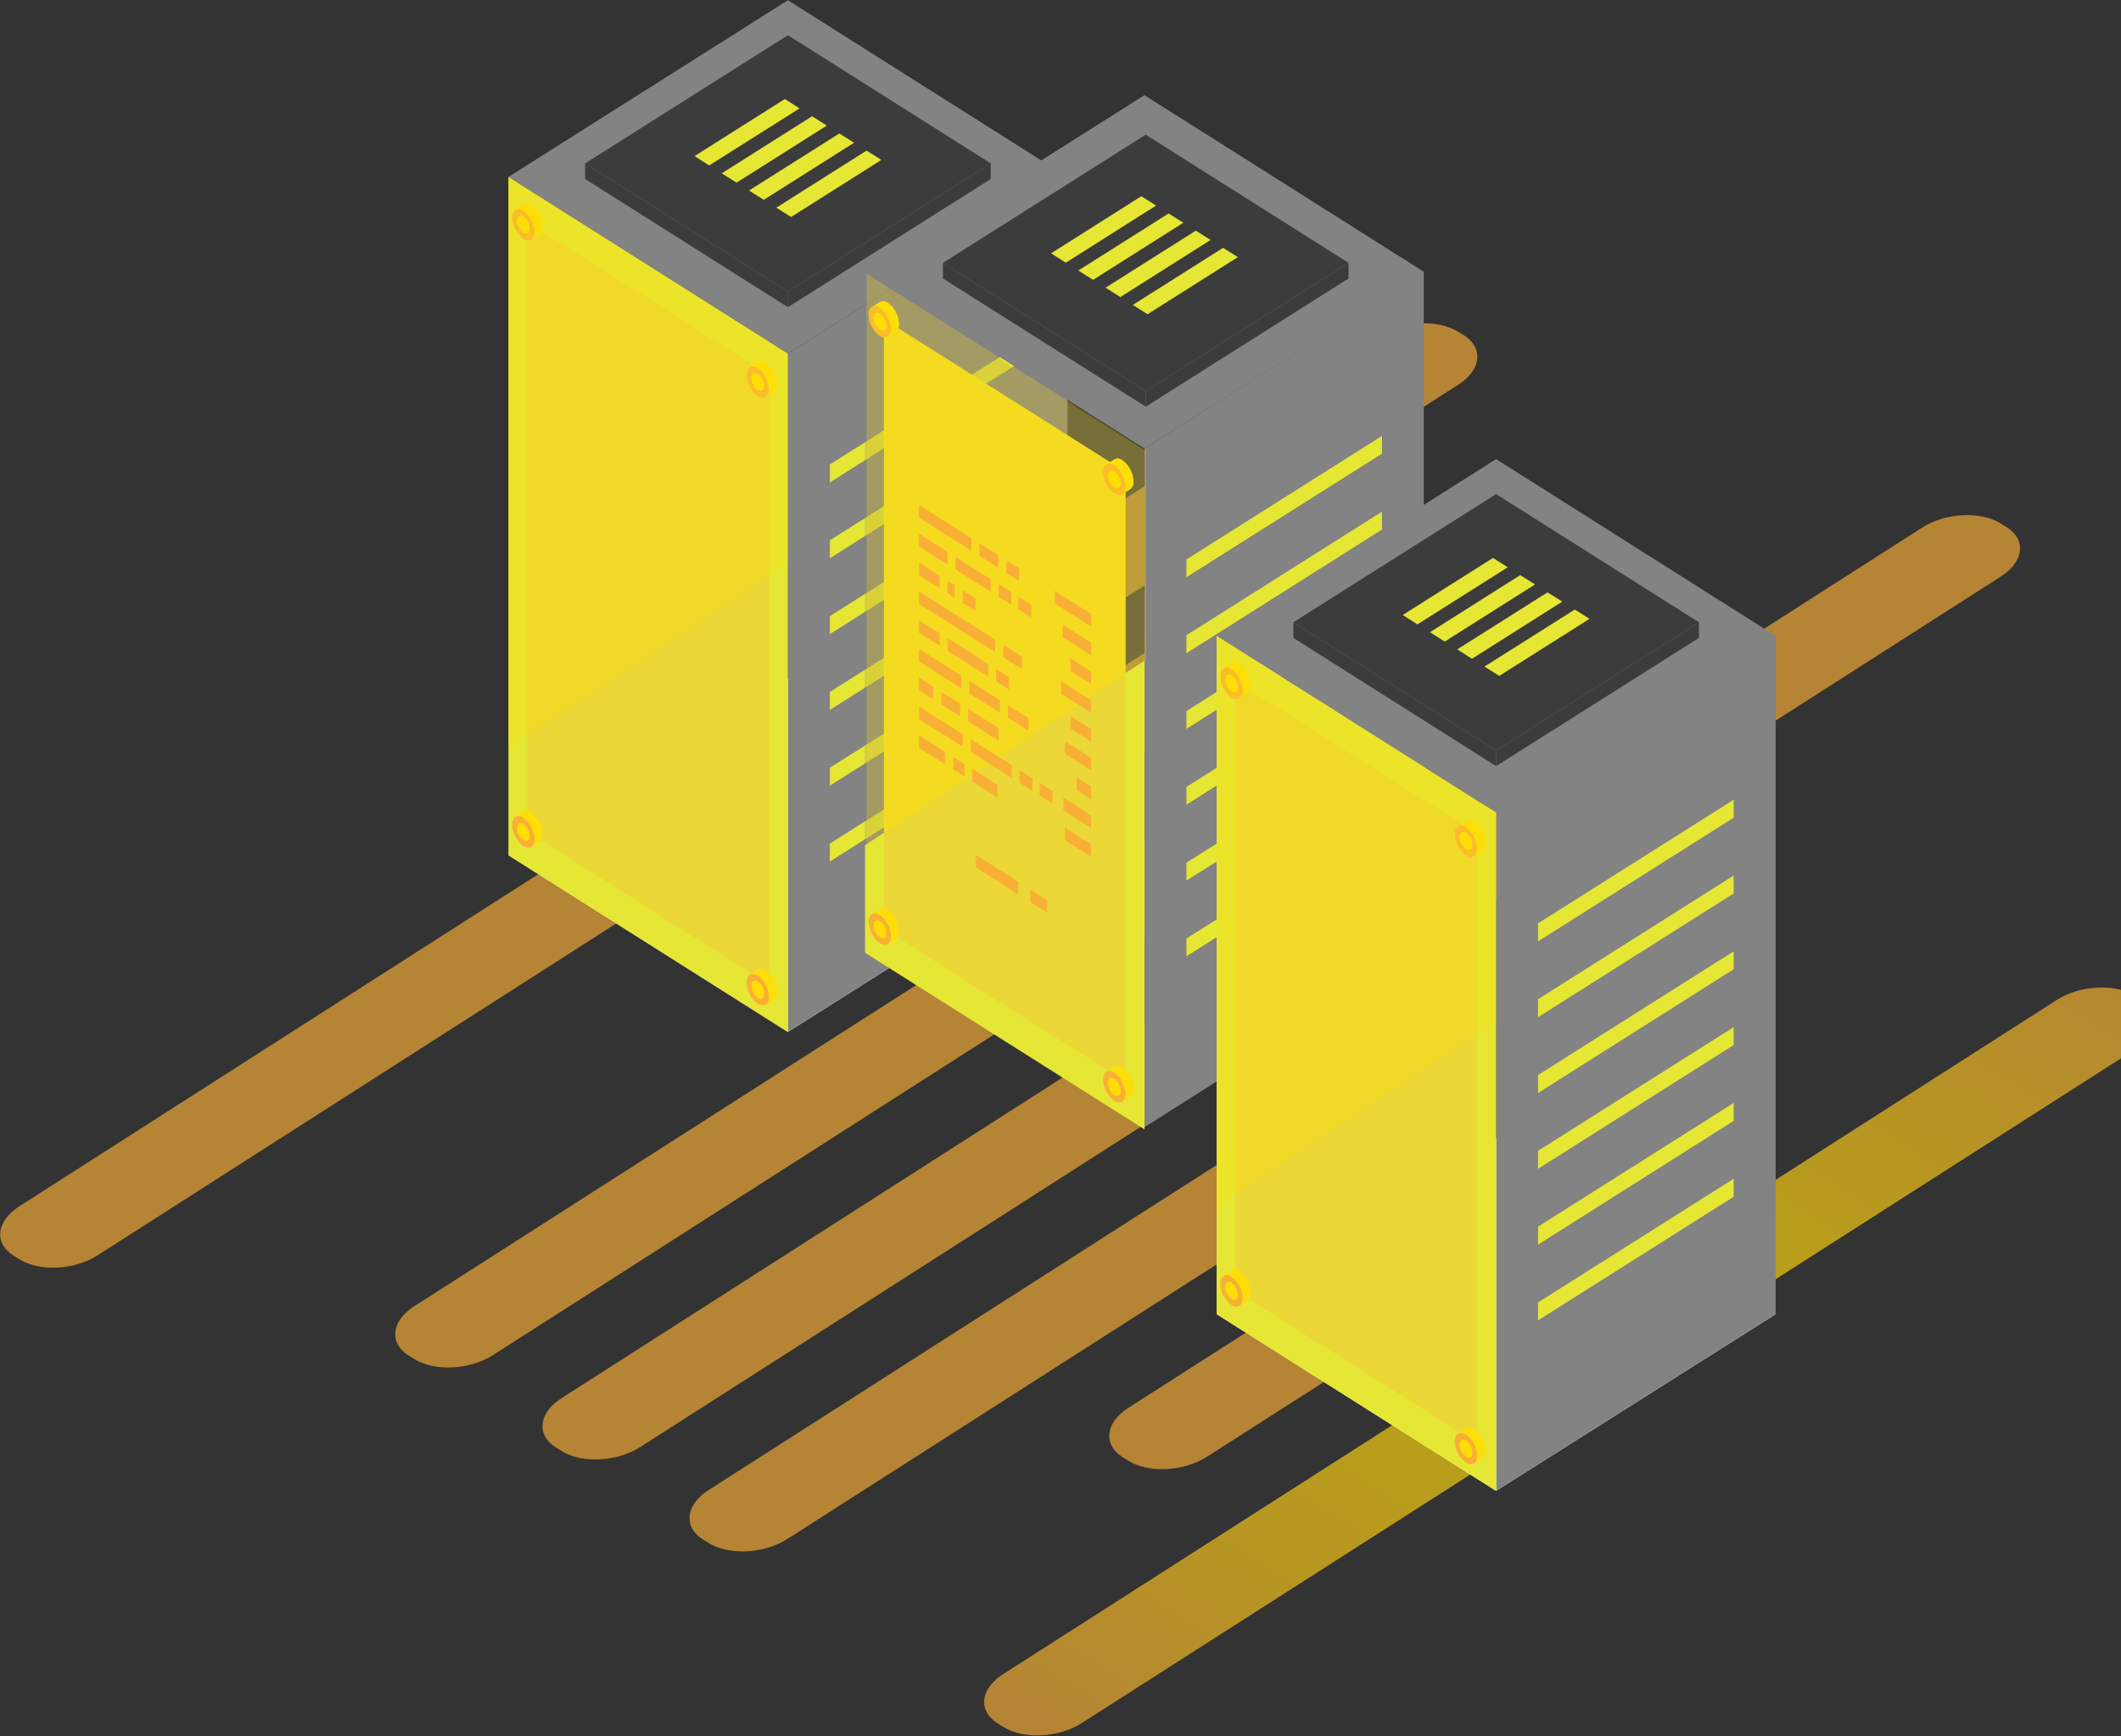 <svg width="948" height="776" viewBox="0 0 948 776" fill="none" xmlns="http://www.w3.org/2000/svg">
<rect x="0" y="0" width="948" height="776" fill="#333333" stroke="none"/>
<g clip-path="url(#clip0_183_0)">
<path opacity="0.66" d="M954.44 445.141L956.936 446.672C965.945 452.3 964.872 462.246 954.44 468.858L483.584 770.014C473.227 776.654 457.53 777.446 448.497 771.817L446.001 770.287C436.967 764.659 438.04 754.713 448.497 748.101L919.353 446.863C929.71 440.223 945.407 439.431 954.44 445.141Z" fill="url(#paint0_linear_183_0)"/>
<path opacity="0.66" d="M766.901 481.836L769.397 483.367C778.406 488.995 777.333 498.913 766.901 505.553L539.459 651.049C529.102 657.661 513.405 658.481 504.397 652.852L501.901 651.322C492.892 645.694 493.965 635.748 504.397 629.136L731.839 483.64C742.196 477 757.892 476.208 766.901 481.836Z" fill="url(#paint1_linear_183_0)"/>
<path opacity="0.66" d="M646.642 475.58L649.137 477.11C658.146 482.738 657.073 492.657 646.642 499.296L351.87 687.826C341.513 694.438 325.816 695.231 316.783 689.602L314.287 688.099C305.253 682.443 306.351 672.525 316.783 665.886L611.48 477.356C621.911 470.743 637.608 469.951 646.642 475.58Z" fill="url(#paint2_linear_183_0)"/>
<path opacity="0.66" d="M894.273 233.961L896.769 235.491C905.778 241.119 904.705 251.038 894.273 257.677L286.163 646.705C275.806 653.344 260.109 654.137 251.075 648.508L248.58 646.978C239.546 641.349 240.644 631.404 251.075 624.791L859.211 235.737C869.542 229.125 885.264 228.332 894.273 233.961Z" fill="url(#paint3_linear_183_0)"/>
<path opacity="0.66" d="M651.732 148.248L654.228 149.778C663.237 155.407 662.164 165.352 651.732 171.964L43.622 561.019C33.265 567.631 17.569 568.424 8.684 562.795L6.189 561.265C-2.82 555.636 -1.747 545.718 8.684 539.078L616.67 150.051C627.027 143.412 642.724 142.619 651.732 148.248Z" fill="url(#paint4_linear_183_0)"/>
<path opacity="0.66" d="M731.565 254.835L734.06 256.366C743.069 261.994 741.996 271.94 731.565 278.552L220.355 605.61C209.999 612.223 194.302 613.042 185.268 607.414L182.773 605.884C173.739 600.255 174.837 590.309 185.268 583.697L696.503 256.611C706.834 250.027 722.556 249.207 731.565 254.835Z" fill="url(#paint5_linear_183_0)"/>
<path opacity="0.66" d="M625.405 239.562L627.9 241.092C636.909 246.721 635.836 256.639 625.405 263.278L433.823 385.823C423.467 392.462 407.77 393.255 398.886 387.626L396.39 386.096C387.381 380.468 388.454 370.522 398.886 363.91L590.467 241.365C600.674 234.753 616.396 233.933 625.405 239.562Z" fill="url(#paint6_linear_183_0)"/>
<path d="M352.169 158.057L227.243 79.066L352.169 0.102L477.12 79.093L352.169 158.057Z" fill="#838383"/>
<path d="M352.169 461.208L227.243 382.216L352.169 303.252L477.12 382.216L352.169 461.208Z" fill="white"/>
<path d="M477.12 79.093V382.216L352.169 461.207V158.057L477.12 79.093Z" fill="#838383"/>
<path d="M227.243 79.066V382.216L352.169 461.208V158.057L227.243 79.066Z" fill="#E6E634"/>
<g opacity="0.51">
<path opacity="0.51" d="M235.703 99.203V371.67L343.709 439.95V167.456L235.703 99.203Z" fill="#F9AF35"/>
</g>
<path d="M458.379 152.319V160.325L370.911 215.627V207.594L458.379 152.319Z" fill="#E6E634"/>
<path d="M458.379 186.2V194.205L370.911 249.508V241.475L458.379 186.2Z" fill="#E6E634"/>
<path d="M458.379 220.08V228.086L370.911 283.388V275.355L458.379 220.08Z" fill="#E6E634"/>
<path d="M458.379 253.961V261.967L370.911 317.269V309.236L458.379 253.961Z" fill="#E6E634"/>
<path d="M458.379 287.842V295.848L370.911 351.122V343.117L458.379 287.842Z" fill="#E6E634"/>
<path d="M458.379 321.723V329.728L370.911 385.031V376.998L458.379 321.723Z" fill="#E6E634"/>
<path d="M352.169 130.324L261.532 73.027L352.169 15.73L442.832 73.027L352.169 130.324Z" fill="#3C3C3C"/>
<path d="M442.832 73.027V79.995L352.169 137.291V130.324L442.832 73.027Z" fill="#3C3C3C"/>
<path d="M261.532 73.027V79.995L352.169 137.291V130.324L261.532 73.027Z" fill="#3C3C3C"/>
<path d="M317.007 73.929L312.99 71.415L313.339 69.338L350.572 45.622L355.738 48.3L354.79 50.076L317.007 73.929Z" fill="#E6E634"/>
<path d="M350.772 47.535L354.789 50.076L357.36 48.436L350.772 44.256L310.419 69.776L313.014 71.415L350.772 47.535Z" fill="#E6E634"/>
<path d="M329.21 81.634L325.193 79.093L325.517 77.016L362.75 53.3L367.941 56.005L366.968 57.754L329.21 81.634Z" fill="#E6E634"/>
<path d="M362.95 55.212L366.968 57.754L369.563 56.114L362.95 51.961L322.597 77.454L325.193 79.093L362.95 55.212Z" fill="#E6E634"/>
<path d="M341.388 89.312L337.371 86.771L337.695 84.694L374.953 60.978L380.119 63.683L379.146 65.431L341.388 89.312Z" fill="#E6E634"/>
<path d="M375.153 62.89L379.146 65.431L381.741 63.792L375.153 59.639L334.8 85.131L337.371 86.771L375.153 62.89Z" fill="#E6E634"/>
<path d="M353.567 96.99L349.549 94.448L349.898 92.372L387.132 68.655L392.297 71.36L391.349 73.109L353.567 96.99Z" fill="#E6E634"/>
<path d="M387.331 70.568L391.349 73.109L393.919 71.47L387.331 67.317L346.979 92.809L349.574 94.448L387.331 70.568Z" fill="#E6E634"/>
<path d="M347.228 171.664C347.131 169.774 346.629 167.935 345.761 166.298C344.894 164.66 343.687 163.269 342.237 162.237C341.729 161.839 341.132 161.595 340.509 161.533C339.887 161.471 339.26 161.591 338.694 161.882L335.175 164.123H337.346C337.319 164.514 337.319 164.906 337.346 165.297C337.441 167.188 337.943 169.027 338.81 170.665C339.677 172.303 340.886 173.694 342.337 174.724C342.668 174.945 343.02 175.128 343.385 175.27L342.387 177.32L345.831 175.134C346.315 174.735 346.698 174.206 346.943 173.598C347.188 172.991 347.286 172.325 347.228 171.664Z" fill="#FFDD06"/>
<path d="M343.684 173.932C343.684 177.402 341.463 178.823 338.693 177.074C337.242 176.044 336.034 174.653 335.166 173.015C334.299 171.377 333.797 169.538 333.702 167.647C333.702 164.177 335.948 162.784 338.693 164.505C340.143 165.537 341.35 166.928 342.217 168.566C343.085 170.203 343.587 172.042 343.684 173.932Z" fill="#F9AF35"/>
<path d="M341.563 172.62C341.563 174.615 340.29 175.352 338.718 174.423C337.88 173.825 337.183 173.018 336.684 172.068C336.185 171.119 335.899 170.053 335.848 168.959C335.848 166.964 337.121 166.226 338.718 167.155C339.552 167.757 340.244 168.565 340.739 169.515C341.233 170.464 341.516 171.528 341.563 172.62Z" fill="#FFDD06"/>
<path d="M242.441 101.17C242.344 99.28 241.841 97.442 240.974 95.804C240.107 94.166 238.899 92.775 237.45 91.743C236.939 91.35 236.343 91.11 235.721 91.048C235.099 90.985 234.473 91.103 233.906 91.388L230.387 93.629H232.583C232.545 94.019 232.545 94.413 232.583 94.804C232.674 96.695 233.174 98.536 234.042 100.175C234.91 101.814 236.12 103.204 237.574 104.23C237.914 104.452 238.274 104.635 238.647 104.777L237.624 106.853L241.068 104.64C241.548 104.238 241.926 103.708 242.167 103.1C242.407 102.493 242.501 101.829 242.441 101.17Z" fill="#FFDD06"/>
<path d="M238.897 103.602C238.897 107.072 236.676 108.465 233.906 106.744C232.456 105.712 231.249 104.321 230.382 102.684C229.514 101.046 229.012 99.207 228.915 97.317C228.915 93.847 231.136 92.427 233.906 94.175C235.358 95.204 236.568 96.594 237.435 98.232C238.303 99.871 238.804 101.711 238.897 103.602Z" fill="#F9AF35"/>
<path d="M236.801 102.126C236.801 104.121 235.503 104.859 233.931 103.93C233.095 103.328 232.4 102.521 231.902 101.571C231.403 100.622 231.115 99.558 231.061 98.465C231.061 96.471 232.359 95.733 233.931 96.662C234.766 97.263 235.461 98.071 235.96 99.02C236.458 99.969 236.746 101.033 236.801 102.126Z" fill="#FFDD06"/>
<path d="M347.228 443.174C347.135 441.283 346.634 439.443 345.767 437.805C344.899 436.166 343.69 434.776 342.237 433.748C341.731 433.345 341.136 433.097 340.513 433.03C339.89 432.962 339.262 433.078 338.694 433.365L335.175 435.633H337.346C337.318 436.024 337.318 436.417 337.346 436.808C337.445 438.698 337.948 440.535 338.815 442.173C339.682 443.81 340.889 445.201 342.337 446.234C342.674 446.436 343.024 446.61 343.385 446.754L342.387 448.83L345.831 446.617C346.315 446.224 346.699 445.7 346.943 445.097C347.188 444.494 347.286 443.831 347.228 443.174Z" fill="#FFDD06"/>
<path d="M343.684 445.442C343.684 448.912 341.463 450.306 338.693 448.584C337.245 447.551 336.039 446.16 335.172 444.522C334.305 442.885 333.801 441.047 333.702 439.158C333.702 435.687 335.948 434.267 338.693 436.015C340.146 437.044 341.355 438.434 342.223 440.072C343.09 441.711 343.591 443.551 343.684 445.442Z" fill="#F9AF35"/>
<path d="M341.563 444.103C341.563 446.098 340.29 446.836 338.718 445.907C337.874 445.315 337.173 444.51 336.673 443.558C336.174 442.607 335.891 441.538 335.848 440.442C335.848 438.447 337.121 437.71 338.718 438.611C339.554 439.217 340.247 440.03 340.742 440.984C341.236 441.939 341.517 443.007 341.563 444.103Z" fill="#FFDD06"/>
<path d="M242.441 372.681C242.347 370.789 241.847 368.949 240.979 367.311C240.112 365.673 238.902 364.282 237.45 363.254C236.943 362.851 236.348 362.603 235.725 362.536C235.102 362.468 234.474 362.584 233.906 362.871L230.387 365.139H232.583C232.543 365.53 232.543 365.924 232.583 366.314C232.68 368.204 233.183 370.043 234.05 371.68C234.917 373.318 236.125 374.709 237.574 375.741C237.915 375.954 238.274 376.128 238.647 376.26L237.624 378.336L241.068 376.123C241.55 375.729 241.93 375.204 242.17 374.601C242.411 373.997 242.504 373.335 242.441 372.681Z" fill="#FFDD06"/>
<path d="M238.897 374.948C238.897 378.418 236.676 379.812 233.906 378.09C232.456 377.059 231.249 375.668 230.382 374.03C229.514 372.392 229.012 370.554 228.915 368.664C228.915 365.194 231.136 363.773 233.906 365.522C235.358 366.55 236.568 367.94 237.435 369.579C238.303 371.217 238.804 373.057 238.897 374.948Z" fill="#F9AF35"/>
<path d="M236.801 373.609C236.801 375.604 235.503 376.342 233.931 375.413C233.091 374.816 232.393 374.01 231.894 373.059C231.395 372.109 231.109 371.043 231.061 369.948C231.061 367.953 232.359 367.216 233.931 368.145C234.771 368.741 235.469 369.548 235.968 370.498C236.467 371.448 236.752 372.515 236.801 373.609Z" fill="#FFDD06"/>
<g opacity="0.51">
<path opacity="0.51" d="M227.243 334.319L352.169 251.721V158.057L227.243 79.066V334.319Z" fill="#FFDD06"/>
</g>
<path d="M511.583 201.473V504.761L386.632 425.797V377.735L395.092 372.134V150.816C394.462 150.737 393.857 150.504 393.32 150.133C391.868 149.105 390.658 147.715 389.791 146.076C388.923 144.438 388.422 142.598 388.329 140.707C388.26 140.025 388.363 139.336 388.627 138.715C388.891 138.093 389.306 137.563 389.827 137.182H389.951L393.32 135.023C393.88 134.723 394.505 134.597 395.125 134.66C395.746 134.723 396.339 134.971 396.839 135.379C398.254 136.394 399.435 137.754 400.292 139.351C401.149 140.947 401.658 142.739 401.78 144.587C401.792 145.289 401.673 145.986 401.431 146.636L496.136 206.501L498.058 205.271C498.626 204.984 499.254 204.868 499.877 204.936C500.5 205.003 501.095 205.251 501.601 205.654C503.054 206.682 504.263 208.072 505.131 209.711C505.998 211.349 506.499 213.189 506.592 215.08C506.664 215.759 506.565 216.446 506.305 217.068C506.046 217.689 505.636 218.221 505.12 218.605L503.074 219.917V300.739L511.534 295.274L511.583 201.473Z" fill="#E6E634"/>
<g opacity="0.51">
<path opacity="0.51" d="M503.049 210.927V483.394L500.454 481.754L500.429 481.727L496.71 479.377L496.336 479.131L495.687 478.749L495.388 478.53L401.082 418.938L398.137 417.08L395.941 415.687L395.042 415.113V142.647L395.492 142.947L397.912 144.45L401.431 146.69L496.136 206.555L503.049 210.927Z" fill="#F9AF35"/>
</g>
<g opacity="0.51">
<path opacity="0.51" d="M511.584 201.473V295.165L503.124 300.629V219.944L505.17 218.632C505.686 218.248 506.096 217.716 506.355 217.095C506.615 216.474 506.714 215.786 506.642 215.108C506.549 213.217 506.048 211.377 505.181 209.738C504.313 208.1 503.104 206.709 501.651 205.681C501.145 205.278 500.55 205.03 499.927 204.963C499.304 204.896 498.676 205.012 498.108 205.299L496.186 206.528L401.431 146.663C401.677 146.005 401.796 145.298 401.78 144.587C401.683 142.696 401.181 140.858 400.313 139.22C399.446 137.583 398.239 136.192 396.789 135.16C396.289 134.753 395.696 134.504 395.075 134.442C394.455 134.379 393.83 134.505 393.271 134.805L389.902 136.963H389.777C389.256 137.344 388.842 137.875 388.578 138.496C388.313 139.118 388.21 139.807 388.279 140.488C388.373 142.379 388.874 144.219 389.741 145.858C390.609 147.496 391.818 148.886 393.271 149.915C393.807 150.285 394.412 150.519 395.042 150.598V371.915L386.583 377.517V122.509L511.584 201.473Z" fill="#838383"/>
<path opacity="0.51" d="M506.592 215.108C506.664 215.786 506.565 216.474 506.305 217.095C506.046 217.716 505.636 218.248 505.12 218.632L503.074 219.944V300.766L395.042 372.134V150.816C394.412 150.737 393.807 150.504 393.27 150.133C391.818 149.105 390.608 147.715 389.741 146.076C388.873 144.438 388.373 142.598 388.279 140.707C388.21 140.025 388.313 139.336 388.577 138.715C388.842 138.093 389.256 137.563 389.777 137.182H389.902L393.27 135.023C393.83 134.723 394.455 134.597 395.075 134.66C395.696 134.723 396.289 134.971 396.789 135.379C398.213 136.388 399.404 137.745 400.27 139.342C401.136 140.94 401.653 142.734 401.78 144.587C401.792 145.289 401.673 145.986 401.431 146.636L496.136 206.501L498.058 205.271C498.626 204.984 499.254 204.868 499.877 204.936C500.5 205.003 501.095 205.251 501.601 205.654C503.057 206.685 504.269 208.079 505.136 209.723C506.004 211.366 506.503 213.212 506.592 215.108Z" fill="#FFDD06"/>
</g>
<path d="M506.592 215.108C506.664 215.786 506.565 216.474 506.305 217.095C506.046 217.716 505.636 218.248 505.12 218.632L503.074 219.944L501.676 220.846L502.674 218.824C502.303 218.709 501.944 218.554 501.601 218.359C501.248 218.139 500.913 217.882 500.603 217.594C498.571 215.678 497.205 213.053 496.735 210.162C496.699 209.708 496.699 209.251 496.735 208.796C496.695 208.406 496.695 208.012 496.735 207.621H494.589L496.186 206.583L498.108 205.353C498.676 205.066 499.304 204.95 499.927 205.018C500.55 205.085 501.145 205.333 501.651 205.736C503.088 206.765 504.284 208.149 505.142 209.777C506 211.405 506.497 213.231 506.592 215.108Z" fill="#FFDD06"/>
<path d="M503.024 217.375C503.024 220.846 500.803 222.266 498.033 220.518C496.581 219.489 495.371 218.099 494.503 216.461C493.636 214.822 493.135 212.982 493.042 211.091C493.042 207.621 495.263 206.228 498.033 207.949C499.483 208.98 500.69 210.371 501.557 212.009C502.424 213.647 502.927 215.485 503.024 217.375Z" fill="#F9AF35"/>
<path d="M500.928 216.064C500.928 218.059 499.63 218.796 498.058 217.867C497.225 217.264 496.534 216.456 496.04 215.506C495.546 214.557 495.263 213.494 495.213 212.403C495.213 210.408 496.486 209.67 498.058 210.599C498.895 211.199 499.591 212.007 500.089 212.956C500.588 213.905 500.875 214.97 500.928 216.064Z" fill="#FFDD06"/>
<path d="M401.78 144.587C401.792 145.289 401.673 145.986 401.431 146.636C401.232 147.26 400.833 147.784 400.308 148.111L396.864 150.297L397.862 148.275C397.485 148.155 397.124 147.981 396.789 147.756C396.435 147.536 396.101 147.279 395.791 146.991C395.515 146.758 395.257 146.502 395.017 146.226C393.424 144.428 392.348 142.157 391.923 139.696C391.887 139.241 391.887 138.784 391.923 138.33C391.884 137.939 391.884 137.545 391.923 137.155H389.777H389.901L393.27 134.996C393.83 134.696 394.455 134.57 395.075 134.633C395.696 134.696 396.289 134.944 396.789 135.351C398.216 136.364 399.409 137.725 400.275 139.327C401.141 140.929 401.656 142.73 401.78 144.587Z" fill="#FFDD06"/>
<path d="M398.237 146.882C398.301 147.53 398.211 148.185 397.974 148.784C397.738 149.383 397.364 149.904 396.889 150.297C396.624 150.503 396.323 150.646 396.005 150.716C395.687 150.787 395.359 150.784 395.042 150.707C394.412 150.628 393.807 150.395 393.27 150.024C391.818 148.996 390.608 147.605 389.741 145.967C388.873 144.328 388.373 142.488 388.279 140.597C388.21 139.916 388.313 139.227 388.577 138.606C388.842 137.984 389.256 137.454 389.777 137.073H389.902C390.452 136.85 391.043 136.775 391.626 136.856C392.208 136.937 392.764 137.171 393.246 137.537C395.514 139.166 397.163 141.643 397.887 144.505C398.092 145.278 398.209 146.077 398.237 146.882Z" fill="#F9AF35"/>
<path d="M396.14 145.57C396.14 147.565 394.868 148.302 393.27 147.373C392.438 146.771 391.747 145.962 391.253 145.013C390.759 144.063 390.475 143 390.426 141.909C390.426 139.914 391.698 139.176 393.27 140.105C394.109 140.704 394.806 141.511 395.305 142.46C395.804 143.41 396.09 144.476 396.14 145.57Z" fill="#FFDD06"/>
<path d="M506.592 486.618C506.499 484.727 505.998 482.887 505.131 481.249C504.263 479.61 503.054 478.22 501.601 477.192C501.1 476.788 500.509 476.54 499.89 476.473C499.271 476.405 498.647 476.521 498.083 476.809L494.564 479.077H496.735C496.695 479.467 496.695 479.861 496.735 480.252C496.832 482.142 497.335 483.98 498.202 485.618C499.069 487.256 500.276 488.647 501.726 489.678C502.072 489.88 502.43 490.054 502.799 490.197L501.776 492.274L505.22 490.061C505.704 489.668 506.085 489.144 506.326 488.54C506.566 487.936 506.658 487.273 506.592 486.618Z" fill="#FFDD06"/>
<path d="M503.024 488.859C503.024 492.329 500.803 493.722 498.033 492.001C496.583 490.969 495.376 489.578 494.509 487.94C493.642 486.303 493.139 484.464 493.042 482.574C493.042 479.104 495.263 477.683 498.033 479.432C499.486 480.46 500.695 481.851 501.563 483.489C502.43 485.128 502.931 486.968 503.024 488.859Z" fill="#F9AF35"/>
<path d="M500.928 487.547C500.928 489.542 499.63 490.279 498.058 489.35C497.221 488.752 496.527 487.945 496.032 486.994C495.537 486.044 495.257 484.978 495.213 483.886C495.213 481.891 496.486 481.153 498.058 482.055C498.897 482.659 499.594 483.471 500.092 484.425C500.591 485.38 500.877 486.449 500.928 487.547Z" fill="#FFDD06"/>
<path d="M636.46 121.498L511.534 200.462L386.583 121.498L511.509 42.534L636.46 121.498Z" fill="#838383"/>
<path d="M511.583 200.435V503.722L636.36 424.622V121.334L511.583 200.435ZM617.768 372.134L530.425 427.409V419.403L617.768 364.128V372.134ZM617.768 338.253L530.425 393.528V385.522L617.768 330.247V338.253ZM617.768 304.372L530.425 359.647V351.642L617.768 296.367V304.372ZM617.768 270.492L530.425 325.766V317.761L617.768 262.486V270.492ZM617.768 236.611L530.425 291.886V283.935L617.768 228.66V236.611ZM617.768 202.73L530.425 258.005V249.999L617.768 194.725V202.73Z" fill="#838383"/>
<g opacity="0.51">
<path opacity="0.51" d="M387.306 377.489L512.232 294.919V201.228L387.306 122.264V377.489Z" fill="#FFDD06"/>
</g>
<path d="M617.719 194.752V202.758L530.275 258.032V250.027L617.719 194.752Z" fill="#838383"/>
<path d="M617.719 228.633V236.638L530.275 291.913V283.907L617.719 228.633Z" fill="#838383"/>
<path d="M617.719 262.513V270.519L530.275 325.794V317.788L617.719 262.513Z" fill="#838383"/>
<path d="M617.719 296.394V304.4L530.275 359.675V351.669L617.719 296.394Z" fill="#838383"/>
<path d="M617.719 330.275V338.281L530.275 393.555V385.55L617.719 330.275Z" fill="#838383"/>
<path d="M617.719 364.156V372.161L530.275 427.436V419.43L617.719 364.156Z" fill="#838383"/>
<path d="M617.719 194.752V202.758L530.275 258.032V250.027L617.719 194.752Z" fill="#E6E634"/>
<path d="M617.719 228.633V236.638L530.275 291.913V283.907L617.719 228.633Z" fill="#E6E634"/>
<path d="M617.719 262.513V270.519L530.275 325.794V317.788L617.719 262.513Z" fill="#E6E634"/>
<path d="M617.719 296.394V304.4L530.275 359.675V351.669L617.719 296.394Z" fill="#E6E634"/>
<path d="M617.719 330.275V338.281L530.275 393.555V385.55L617.719 330.275Z" fill="#E6E634"/>
<path d="M617.719 364.156V372.161L530.275 427.436V419.43L617.719 364.156Z" fill="#E6E634"/>
<path d="M476.946 118.384L472.928 115.87L473.252 113.793L510.485 90.077L515.651 92.754L514.703 94.531L476.946 118.384Z" fill="#E6E634"/>
<path d="M510.685 91.989L514.703 94.53L517.273 92.891L510.685 88.711L470.333 114.23L472.928 115.87L510.685 91.989Z" fill="#E6E634"/>
<path d="M489.124 126.061L485.106 123.52L485.43 121.471L522.689 97.755L527.854 100.432L526.881 102.208L489.124 126.061Z" fill="#E6E634"/>
<path d="M522.888 99.667L526.881 102.208L529.477 100.569L522.888 96.388L482.536 121.908L485.106 123.548L522.888 99.667Z" fill="#E6E634"/>
<path d="M501.302 133.739L497.284 131.225L497.634 129.149L534.867 105.432L540.033 108.11L539.059 109.886L501.302 133.739Z" fill="#E6E634"/>
<path d="M535.067 107.345L539.059 109.886L541.655 108.247L535.067 104.066L494.714 129.586L497.309 131.226L535.067 107.345Z" fill="#E6E634"/>
<path d="M513.505 141.444L509.487 138.903L509.812 136.827L547.045 113.11L552.211 115.788L551.263 117.564L513.505 141.444Z" fill="#E6E634"/>
<path d="M547.245 115.023L551.263 117.564L553.858 115.924L547.245 111.744L506.892 137.264L509.487 138.903L547.245 115.023Z" fill="#E6E634"/>
<path d="M401.78 416.124C401.685 414.234 401.183 412.394 400.316 410.756C399.449 409.118 398.24 407.728 396.789 406.698C396.288 406.294 395.697 406.046 395.078 405.979C394.459 405.911 393.834 406.028 393.27 406.315L389.752 408.583H391.923C391.895 408.974 391.895 409.367 391.923 409.758C392.02 411.648 392.522 413.486 393.39 415.124C394.257 416.762 395.464 418.153 396.914 419.184C397.254 419.398 397.614 419.572 397.987 419.704L396.964 421.78L400.433 419.567C400.914 419.173 401.291 418.648 401.528 418.043C401.765 417.439 401.852 416.777 401.78 416.124Z" fill="#FFDD06"/>
<path d="M398.261 418.392C398.261 421.862 396.015 423.283 393.27 421.534C391.821 420.503 390.613 419.112 389.746 417.474C388.879 415.836 388.376 413.998 388.279 412.108C388.279 408.638 390.5 407.217 393.27 408.966C394.719 409.999 395.925 411.39 396.792 413.027C397.659 414.665 398.162 416.503 398.261 418.392Z" fill="#F9AF35"/>
<path d="M396.14 417.053C396.14 419.048 394.868 419.786 393.27 418.857C392.434 418.259 391.739 417.451 391.245 416.501C390.75 415.55 390.469 414.485 390.426 413.392C390.426 411.397 391.698 410.66 393.27 411.589C394.114 412.18 394.816 412.986 395.316 413.937C395.815 414.888 396.098 415.957 396.14 417.053Z" fill="#FFDD06"/>
<path d="M512.108 174.779L421.445 117.482L512.083 60.185L602.745 117.482L512.108 174.779Z" fill="#3C3C3C"/>
<path d="M602.745 117.482V124.449L512.108 181.746V174.779L602.745 117.482Z" fill="#3C3C3C"/>
<path d="M421.445 117.482V124.449L512.108 181.746V174.779L421.445 117.482Z" fill="#3C3C3C"/>
<path d="M476.372 117.4L472.354 114.859L472.678 112.782L509.937 89.066L515.102 91.771L514.129 93.519L476.372 117.4Z" fill="#E6E634"/>
<path d="M510.111 90.978L514.129 93.519L516.724 91.88L510.111 87.7L469.783 113.22L472.354 114.859L510.111 90.978Z" fill="#E6E634"/>
<path d="M488.55 125.078L484.532 122.537L484.856 120.46L522.115 96.744L527.28 99.449L526.307 101.197L488.55 125.078Z" fill="#E6E634"/>
<path d="M522.314 98.656L526.307 101.197L528.903 99.558L522.314 95.405L481.962 120.897L484.532 122.537L522.314 98.656Z" fill="#E6E634"/>
<path d="M500.753 132.756L496.71 130.214L497.06 128.138L534.293 104.421L539.459 107.126L538.51 108.875L500.753 132.756Z" fill="#E6E634"/>
<path d="M534.493 106.334L538.51 108.875L541.081 107.236L534.493 103.083L494.14 128.575L496.735 130.215L534.493 106.334Z" fill="#E6E634"/>
<path d="M512.931 140.433L508.913 137.892L509.238 135.816L546.496 112.099L551.662 114.804L550.688 116.553L512.931 140.433Z" fill="#E6E634"/>
<path d="M546.671 114.012L550.689 116.553L553.284 114.914L546.671 110.76L506.343 136.253L508.913 137.892L546.671 114.012Z" fill="#E6E634"/>
<path d="M434.172 246.147L410.764 231.365V225.736L434.172 240.518V246.147Z" fill="#F9AF35"/>
<path d="M446.176 253.743L437.766 248.415V242.786L446.176 248.114V253.743Z" fill="#F9AF35"/>
<path d="M455.509 259.617L449.769 256.011V250.382L455.509 253.989V259.617Z" fill="#F9AF35"/>
<path d="M423.516 252.294L410.764 244.207V238.578L423.516 246.639V252.294Z" fill="#F9AF35"/>
<path d="M442.732 264.426L427.11 254.535V248.906L442.732 258.797V264.426Z" fill="#F9AF35"/>
<path d="M452.04 270.3L446.301 266.694V261.065L452.04 264.672V270.3Z" fill="#F9AF35"/>
<path d="M460.899 275.902L455.16 272.295V266.667L460.899 270.273V275.902Z" fill="#F9AF35"/>
<path d="M419.998 262.923L410.764 257.076V251.448L419.998 257.295V262.923Z" fill="#F9AF35"/>
<path d="M426.736 267.158L423.566 265.164V259.535L426.736 261.53V267.158Z" fill="#F9AF35"/>
<path d="M436.044 273.06L430.304 269.426V263.797L436.044 267.431V273.06Z" fill="#F9AF35"/>
<path d="M444.828 291.476L410.764 269.945V264.317L444.828 285.847V291.476Z" fill="#F9AF35"/>
<path d="M456.857 299.072L448.422 293.744V288.115L456.857 293.443V299.072Z" fill="#F9AF35"/>
<path d="M419.998 288.634L410.764 282.815V277.186L419.998 283.006V288.634Z" fill="#F9AF35"/>
<path d="M441.659 302.323L423.566 290.902V285.274L441.659 296.695V302.323Z" fill="#F9AF35"/>
<path d="M450.967 308.225L445.228 304.591V298.963L450.967 302.597V308.225Z" fill="#F9AF35"/>
<path d="M429.655 307.597L410.764 295.656V290.028L429.655 301.968V307.597Z" fill="#F9AF35"/>
<path d="M446.899 318.499L433.224 309.865V304.236L446.899 312.87V318.499Z" fill="#F9AF35"/>
<path d="M459.702 326.586L450.468 320.766V315.138L459.702 320.958V326.586Z" fill="#F9AF35"/>
<path d="M417.153 312.569L410.764 308.526V302.897L417.153 306.941V312.569Z" fill="#F9AF35"/>
<path d="M429.156 320.138L420.721 314.81V309.181L429.156 314.509V320.138Z" fill="#F9AF35"/>
<path d="M446.301 331.013L432.725 322.406V316.777L446.301 325.357V331.013Z" fill="#F9AF35"/>
<path d="M430.304 333.745L410.764 321.395V315.766L430.304 328.116V333.745Z" fill="#F9AF35"/>
<path d="M452.19 347.57L433.873 336.013V330.384L452.19 341.942V347.57Z" fill="#F9AF35"/>
<path d="M461.498 353.445L455.759 349.838V344.21L461.498 347.844V353.445Z" fill="#F9AF35"/>
<path d="M470.432 359.101L464.692 355.494V349.866L470.432 353.472V359.101Z" fill="#F9AF35"/>
<path d="M422.468 341.641L410.764 334.264V328.608L422.468 336.013V341.641Z" fill="#F9AF35"/>
<path d="M471.431 269.699L487.677 279.973V274.344L471.431 264.071V269.699Z" fill="#F9AF35"/>
<path d="M474.924 284.782L487.676 292.842V287.213L474.924 279.153V284.782Z" fill="#F9AF35"/>
<path d="M478.443 299.864L487.676 305.684V300.055L478.443 294.236V299.864Z" fill="#F9AF35"/>
<path d="M474.25 310.056L487.676 318.553V312.925L474.25 304.454V310.056Z" fill="#F9AF35"/>
<path d="M478.443 325.575L487.676 331.423V325.794L478.443 319.947V325.575Z" fill="#F9AF35"/>
<path d="M475.972 336.887L487.676 344.292V338.663L475.972 331.259V336.887Z" fill="#F9AF35"/>
<path d="M481.288 353.117L487.676 357.134V351.505L481.288 347.488V353.117Z" fill="#F9AF35"/>
<path d="M475.323 362.188L487.676 370.003V364.374L475.323 356.56V362.188Z" fill="#F9AF35"/>
<path d="M475.972 375.467L487.676 382.872V377.243L475.972 369.839V375.467Z" fill="#F9AF35"/>
<path d="M431.028 347.051L426.037 343.909V338.281L431.028 341.423V347.051Z" fill="#F9AF35"/>
<path d="M445.826 356.396L434.596 349.319V343.691L445.826 350.767V356.396Z" fill="#F9AF35"/>
<path d="M455.085 399.676L436.169 387.708V382.08L455.085 394.047V399.676Z" fill="#F9AF35"/>
<path d="M468.037 407.873L460.6 403.146V397.517L468.037 402.244V407.873Z" fill="#F9AF35"/>
<path d="M668.702 363.145L543.776 284.181L668.702 205.189L793.628 284.181L668.702 363.145Z" fill="#838383"/>
<path d="M668.702 666.295L543.776 587.304L668.702 508.34L793.628 587.331L668.702 666.295Z" fill="white"/>
<path d="M793.628 284.181V587.331L668.702 666.295V363.145L793.628 284.181Z" fill="#838383"/>
<path d="M543.776 284.181V587.304L668.702 666.295V363.145L543.776 284.181Z" fill="#E6E634"/>
<g opacity="0.51">
<path opacity="0.51" d="M552.236 304.291V576.757L660.242 645.038V372.544L552.236 304.291Z" fill="#F9AF35"/>
</g>
<path d="M774.887 357.407V365.44L687.443 420.715V412.681L774.887 357.407Z" fill="#E6E634"/>
<path d="M774.887 391.287V399.293L687.443 454.595V446.562L774.887 391.287Z" fill="#E6E634"/>
<path d="M774.887 425.168V433.174L687.443 488.476V480.443L774.887 425.168Z" fill="#E6E634"/>
<path d="M774.887 459.049V467.055L687.443 522.357V514.324L774.887 459.049Z" fill="#E6E634"/>
<path d="M774.887 492.93V500.935L687.443 556.238V548.205L774.887 492.93Z" fill="#E6E634"/>
<path d="M774.887 526.811V534.816L687.443 590.118V582.085L774.887 526.811Z" fill="#E6E634"/>
<path d="M668.702 335.412L578.064 278.115L668.702 220.818L759.365 278.115L668.702 335.412Z" fill="#3C3C3C"/>
<path d="M759.365 278.115V285.082L668.702 342.379V335.411L759.365 278.115Z" fill="#3C3C3C"/>
<path d="M578.064 278.115V285.082L668.702 342.379V335.411L578.064 278.115Z" fill="#3C3C3C"/>
<path d="M633.54 279.044L629.522 276.503L629.872 274.426L667.105 250.71L672.271 253.415L671.323 255.163L633.54 279.044Z" fill="#E6E634"/>
<path d="M667.305 252.622L671.322 255.163L673.893 253.524L667.305 249.344L626.952 274.863L629.547 276.503L667.305 252.622Z" fill="#E6E634"/>
<path d="M645.743 286.722L641.726 284.181L642.05 282.104L679.283 258.388L684.474 261.093L683.501 262.841L645.743 286.722Z" fill="#E6E634"/>
<path d="M679.483 260.3L683.501 262.841L686.096 261.202L679.483 257.021L639.13 282.541L641.725 284.181L679.483 260.3Z" fill="#E6E634"/>
<path d="M657.922 294.4L653.904 291.858L654.228 289.782L691.486 266.065L696.652 268.77L695.679 270.519L657.922 294.4Z" fill="#E6E634"/>
<path d="M691.686 267.978L695.679 270.519L698.274 268.88L691.686 264.726L651.333 290.219L653.904 291.858L691.686 267.978Z" fill="#E6E634"/>
<path d="M670.1 302.077L666.082 299.536L666.431 297.46L703.665 273.743L708.83 276.448L707.882 278.197L670.1 302.077Z" fill="#E6E634"/>
<path d="M703.864 275.656L707.882 278.197L710.452 276.558L703.864 272.405L663.511 297.897L666.107 299.536L703.864 275.656Z" fill="#E6E634"/>
<path d="M663.811 376.834C663.714 374.944 663.211 373.105 662.344 371.467C661.477 369.83 660.27 368.439 658.82 367.407C658.311 367.008 657.715 366.765 657.092 366.703C656.469 366.64 655.842 366.761 655.276 367.052L651.758 369.292H653.929C653.903 369.683 653.903 370.076 653.929 370.467C654.024 372.358 654.525 374.197 655.393 375.835C656.26 377.473 657.469 378.864 658.92 379.894C659.251 380.115 659.602 380.298 659.968 380.44L658.97 382.517L662.413 380.304C662.898 379.905 663.281 379.376 663.526 378.768C663.771 378.161 663.869 377.495 663.811 376.834Z" fill="#FFDD06"/>
<path d="M660.218 379.019C660.218 382.489 657.996 383.91 655.226 382.162C653.775 381.132 652.567 379.741 651.7 378.103C650.832 376.465 650.331 374.626 650.235 372.735C650.235 369.265 652.481 367.872 655.226 369.593C656.676 370.625 657.884 372.016 658.751 373.653C659.618 375.291 660.12 377.129 660.218 379.019Z" fill="#F9AF35"/>
<path d="M658.096 377.708C658.096 379.702 656.823 380.44 655.251 379.511C654.413 378.913 653.716 378.106 653.217 377.156C652.718 376.206 652.432 375.141 652.381 374.047C652.381 372.052 653.654 371.314 655.251 372.243C656.084 372.846 656.775 373.655 657.269 374.604C657.763 375.553 658.046 376.617 658.096 377.708Z" fill="#FFDD06"/>
<path d="M558.999 306.285C558.906 304.394 558.405 302.554 557.537 300.916C556.67 299.277 555.46 297.887 554.008 296.859C553.501 296.455 552.906 296.208 552.283 296.14C551.66 296.073 551.032 296.189 550.464 296.476L546.945 298.744H549.141C549.101 299.134 549.101 299.528 549.141 299.919C549.239 301.809 549.741 303.647 550.608 305.285C551.475 306.923 552.683 308.314 554.132 309.345C554.478 309.547 554.837 309.721 555.206 309.864L554.182 311.941L557.626 309.728C558.106 309.332 558.485 308.807 558.725 308.204C558.965 307.601 559.06 306.94 558.999 306.285Z" fill="#FFDD06"/>
<path d="M555.43 308.526C555.43 311.996 553.209 313.389 550.439 311.668C548.989 310.636 547.782 309.245 546.915 307.608C546.048 305.97 545.545 304.131 545.448 302.241C545.448 298.771 547.669 297.351 550.439 299.099C551.892 300.128 553.101 301.518 553.969 303.156C554.836 304.795 555.337 306.635 555.43 308.526Z" fill="#F9AF35"/>
<path d="M553.334 307.214C553.334 309.209 552.036 309.946 550.464 309.017C549.627 308.418 548.931 307.61 548.432 306.661C547.934 305.711 547.646 304.647 547.594 303.553C547.594 301.558 548.892 300.821 550.464 301.75C551.299 302.351 551.994 303.159 552.493 304.108C552.991 305.057 553.279 306.121 553.334 307.214Z" fill="#FFDD06"/>
<path d="M663.811 648.262C663.718 646.371 663.217 644.531 662.349 642.892C661.482 641.254 660.272 639.864 658.82 638.835C658.314 638.432 657.718 638.184 657.096 638.117C656.473 638.05 655.845 638.166 655.276 638.453L651.758 640.721H653.929C653.901 641.112 653.901 641.505 653.929 641.896C654.028 643.785 654.531 645.623 655.398 647.26C656.265 648.898 657.471 650.289 658.92 651.322C659.251 651.535 659.603 651.709 659.968 651.841L658.97 653.918L662.413 651.705C662.9 651.313 663.284 650.79 663.53 650.186C663.775 649.583 663.872 648.919 663.811 648.262Z" fill="#FFDD06"/>
<path d="M660.218 650.53C660.218 654 657.996 655.394 655.226 653.672C653.778 652.639 652.572 651.248 651.705 649.61C650.838 647.973 650.334 646.135 650.235 644.245C650.235 640.775 652.481 639.355 655.226 641.103C656.679 642.132 657.888 643.522 658.756 645.16C659.623 646.799 660.124 648.639 660.218 650.53Z" fill="#F9AF35"/>
<path d="M658.096 649.191C658.096 651.185 656.823 651.923 655.251 650.994C654.407 650.403 653.706 649.597 653.206 648.646C652.707 647.695 652.424 646.626 652.381 645.53C652.381 643.535 653.654 642.797 655.251 643.726C656.088 644.324 656.782 645.132 657.277 646.082C657.772 647.032 658.052 648.098 658.096 649.191Z" fill="#FFDD06"/>
<path d="M558.999 577.768C558.902 575.878 558.399 574.04 557.532 572.402C556.665 570.764 555.457 569.373 554.008 568.342C553.501 567.939 552.906 567.691 552.283 567.623C551.66 567.556 551.032 567.672 550.464 567.959L546.945 570.227H549.141C549.101 570.617 549.101 571.011 549.141 571.402C549.239 573.292 549.741 575.13 550.608 576.768C551.475 578.406 552.683 579.797 554.132 580.828C554.473 581.042 554.832 581.216 555.206 581.348L554.182 583.424L557.626 581.211C558.108 580.817 558.488 580.292 558.728 579.688C558.969 579.085 559.062 578.423 558.999 577.768Z" fill="#FFDD06"/>
<path d="M555.43 580.036C555.43 583.506 553.209 584.927 550.439 583.178C548.987 582.15 547.777 580.76 546.909 579.121C546.042 577.483 545.541 575.643 545.448 573.752C545.448 570.282 547.669 568.888 550.439 570.609C551.889 571.641 553.096 573.032 553.963 574.67C554.83 576.308 555.333 578.146 555.43 580.036Z" fill="#F9AF35"/>
<path d="M553.334 578.697C553.334 580.692 552.036 581.429 550.464 580.5C549.624 579.904 548.926 579.097 548.427 578.147C547.928 577.197 547.642 576.131 547.594 575.036C547.594 573.041 548.892 572.304 550.464 573.233C551.304 573.829 552.002 574.636 552.501 575.586C553 576.536 553.285 577.602 553.334 578.697Z" fill="#FFDD06"/>
<g opacity="0.51">
<path opacity="0.51" d="M543.776 539.407L668.702 456.809V363.145L543.776 284.181V539.407Z" fill="#FFDD06"/>
</g>
</g>
<defs>
<linearGradient id="paint0_linear_183_0" x1="419.738" y1="736.812" x2="710.346" y2="274.974" gradientUnits="userSpaceOnUse">
<stop stop-color="#F9AF35"/>
<stop offset="0.19" stop-color="#FCC81B"/>
<stop offset="0.37" stop-color="#FED80C"/>
<stop offset="0.51" stop-color="#FFDD06"/>
<stop offset="0.64" stop-color="#FED60E"/>
<stop offset="0.85" stop-color="#FBC122"/>
<stop offset="1" stop-color="#F9AF35"/>
</linearGradient>
<linearGradient id="paint1_linear_183_0" x1="289155" y1="564536" x2="289155" y2="545529" gradientUnits="userSpaceOnUse">
<stop stop-color="#F9AF35"/>
<stop offset="0.19" stop-color="#FCC81B"/>
<stop offset="0.37" stop-color="#FED80C"/>
<stop offset="0.51" stop-color="#FFDD06"/>
<stop offset="0.64" stop-color="#FED60E"/>
<stop offset="0.85" stop-color="#FBC122"/>
<stop offset="1" stop-color="#F9AF35"/>
</linearGradient>
<linearGradient id="paint2_linear_183_0" x1="369026" y1="711309" x2="369026" y2="681730" gradientUnits="userSpaceOnUse">
<stop stop-color="#F9AF35"/>
<stop offset="0.19" stop-color="#FCC81B"/>
<stop offset="0.37" stop-color="#FED80C"/>
<stop offset="0.51" stop-color="#FFDD06"/>
<stop offset="0.64" stop-color="#FED60E"/>
<stop offset="0.85" stop-color="#FBC122"/>
<stop offset="1" stop-color="#F9AF35"/>
</linearGradient>
<linearGradient id="paint3_linear_183_0" x1="721895" y1="1.3545e+06" x2="721895" y2="1.24498e+06" gradientUnits="userSpaceOnUse">
<stop stop-color="#F9AF35"/>
<stop offset="0.19" stop-color="#FCC81B"/>
<stop offset="0.37" stop-color="#FED80C"/>
<stop offset="0.51" stop-color="#FFDD06"/>
<stop offset="0.64" stop-color="#FED60E"/>
<stop offset="0.85" stop-color="#FBC122"/>
<stop offset="1" stop-color="#F9AF35"/>
</linearGradient>
<linearGradient id="paint4_linear_183_0" x1="779500" y1="1.36324e+06" x2="779500" y2="1.25372e+06" gradientUnits="userSpaceOnUse">
<stop stop-color="#F9AF35"/>
<stop offset="0.19" stop-color="#FCC81B"/>
<stop offset="0.37" stop-color="#FED80C"/>
<stop offset="0.51" stop-color="#FFDD06"/>
<stop offset="0.64" stop-color="#FED60E"/>
<stop offset="0.85" stop-color="#FBC122"/>
<stop offset="1" stop-color="#F9AF35"/>
</linearGradient>
<linearGradient id="paint5_linear_183_0" x1="633044" y1="1.15562e+06" x2="633044" y2="1.0762e+06" gradientUnits="userSpaceOnUse">
<stop stop-color="#F9AF35"/>
<stop offset="0.19" stop-color="#FCC81B"/>
<stop offset="0.37" stop-color="#FED80C"/>
<stop offset="0.51" stop-color="#FFDD06"/>
<stop offset="0.64" stop-color="#FED60E"/>
<stop offset="0.85" stop-color="#FBC122"/>
<stop offset="1" stop-color="#F9AF35"/>
</linearGradient>
<linearGradient id="paint6_linear_183_0" x1="281509" y1="481917" x2="281509" y2="467595" gradientUnits="userSpaceOnUse">
<stop stop-color="#F9AF35"/>
<stop offset="0.19" stop-color="#FCC81B"/>
<stop offset="0.37" stop-color="#FED80C"/>
<stop offset="0.51" stop-color="#FFDD06"/>
<stop offset="0.64" stop-color="#FED60E"/>
<stop offset="0.85" stop-color="#FBC122"/>
<stop offset="1" stop-color="#F9AF35"/>
</linearGradient>
<clipPath id="clip0_183_0">
<rect width="963" height="775.459" fill="white" transform="translate(0 0.102)"/>
</clipPath>
</defs>
</svg>
